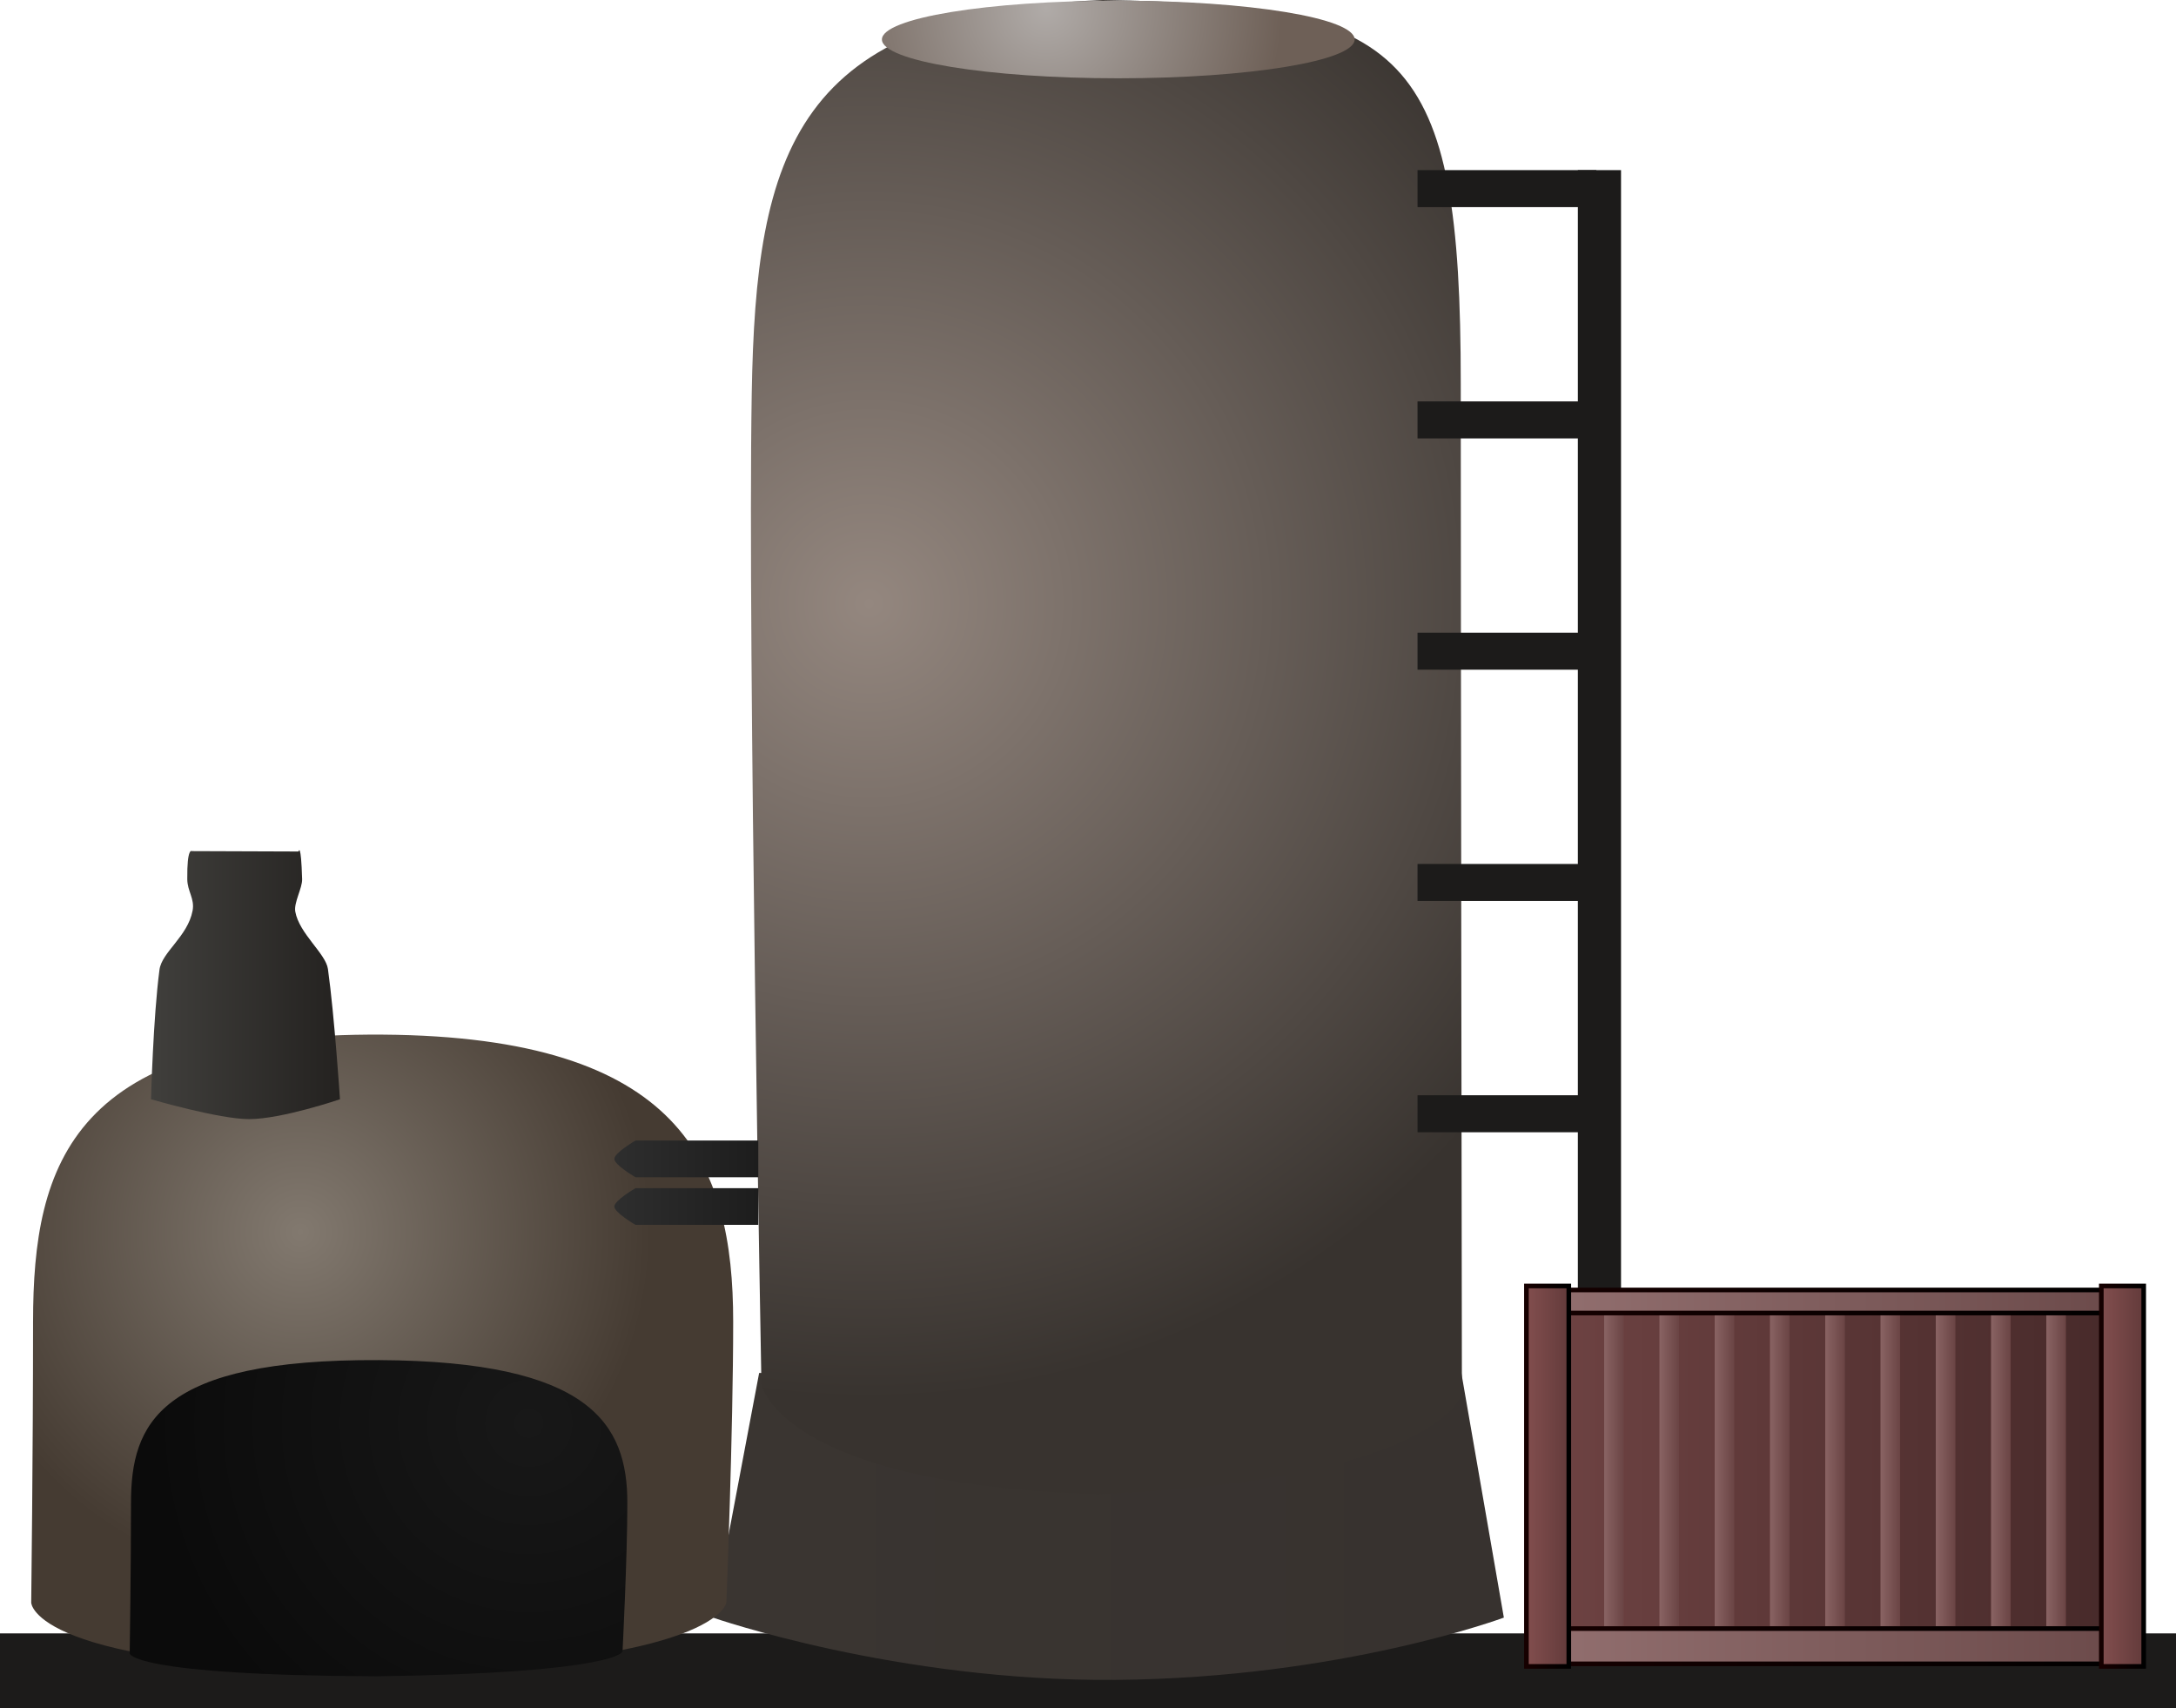<svg version="1.1" xmlns="http://www.w3.org/2000/svg" xmlns:xlink="http://www.w3.org/1999/xlink" width="235.249" height="184.65" viewBox="0,0,235.249,184.65"><defs><linearGradient x1="295.292" y1="13.564" x2="295.292" y2="139.397" gradientUnits="userSpaceOnUse" id="color-1"><stop offset="0" stop-color="#1d1d1d"/><stop offset="1" stop-color="#000000"/></linearGradient><linearGradient x1="240" y1="171.733" x2="240" y2="179.825" gradientUnits="userSpaceOnUse" id="color-2"><stop offset="0" stop-color="#348317"/><stop offset="1" stop-color="#3c5b0d"/></linearGradient><linearGradient x1="204.447" y1="156.804" x2="280.363" y2="156.804" gradientUnits="userSpaceOnUse" id="color-3"><stop offset="0" stop-color="#3a3531"/><stop offset="1" stop-color="#37322f"/></linearGradient><linearGradient x1="242.405" y1="143.58" x2="242.405" y2="170.027" gradientUnits="userSpaceOnUse" id="color-4"><stop offset="0" stop-color="#131313"/><stop offset="1" stop-color="#080808"/></linearGradient><radialGradient cx="154.84" cy="128.358" r="37.945" gradientUnits="userSpaceOnUse" id="color-5"><stop offset="0" stop-color="#82796f"/><stop offset="1" stop-color="#453b32"/></radialGradient><linearGradient x1="163.795" y1="107.012" x2="163.795" y2="169.093" gradientUnits="userSpaceOnUse" id="color-6"><stop offset="0" stop-color="#348317"/><stop offset="1" stop-color="#3c5b0d"/></linearGradient><radialGradient cx="179.548" cy="149.026" r="40.875" gradientUnits="userSpaceOnUse" id="color-7"><stop offset="0" stop-color="#181818"/><stop offset="1" stop-color="#0b0b0b"/></radialGradient><linearGradient x1="163.368" y1="142.193" x2="163.368" y2="173.039" gradientUnits="userSpaceOnUse" id="color-8"><stop offset="0" stop-color="#348317"/><stop offset="1" stop-color="#3c5b0d"/></linearGradient><linearGradient x1="138.702" y1="98.472" x2="159.129" y2="98.472" gradientUnits="userSpaceOnUse" id="color-9"><stop offset="0" stop-color="#403f3c"/><stop offset="1" stop-color="#242220"/></linearGradient><radialGradient cx="216.338" cy="60.401" r="86.022" gradientUnits="userSpaceOnUse" id="color-10"><stop offset="0" stop-color="#94877f"/><stop offset="1" stop-color="#38332f"/></radialGradient><linearGradient x1="242.455" y1="-4.825" x2="242.455" y2="125.059" gradientUnits="userSpaceOnUse" id="color-11"><stop offset="0" stop-color="#348317"/><stop offset="1" stop-color="#3c5b0d"/></linearGradient><radialGradient cx="235.465" cy="-3.989" r="25.553" gradientUnits="userSpaceOnUse" id="color-12"><stop offset="0" stop-color="#b0aba8"/><stop offset="1" stop-color="#6e6057"/></radialGradient><linearGradient x1="243.273" y1="-4.752" x2="243.273" y2="3.638" gradientUnits="userSpaceOnUse" id="color-13"><stop offset="0" stop-color="#1d1d1d"/><stop offset="1" stop-color="#000000"/></linearGradient><linearGradient x1="188.793" y1="120.443" x2="204.353" y2="120.443" gradientUnits="userSpaceOnUse" id="color-14"><stop offset="0" stop-color="#2e2e2e"/><stop offset="1" stop-color="#1d1d1d"/></linearGradient><linearGradient x1="197.717" y1="118.46" x2="197.717" y2="122.426" gradientUnits="userSpaceOnUse" id="color-15"><stop offset="0" stop-color="#1d1d1d"/><stop offset="1" stop-color="#000000"/></linearGradient><linearGradient x1="188.793" y1="125.592" x2="204.353" y2="125.592" gradientUnits="userSpaceOnUse" id="color-16"><stop offset="0" stop-color="#2e2e2e"/><stop offset="1" stop-color="#1d1d1d"/></linearGradient><linearGradient x1="197.717" y1="123.608" x2="197.717" y2="127.575" gradientUnits="userSpaceOnUse" id="color-17"><stop offset="0" stop-color="#1d1d1d"/><stop offset="1" stop-color="#000000"/></linearGradient><linearGradient x1="291.139" y1="154.336" x2="350.978" y2="154.336" gradientUnits="userSpaceOnUse" id="color-18"><stop offset="0" stop-color="#6d4242"/><stop offset="1" stop-color="#472a2a"/></linearGradient><linearGradient x1="291.139" y1="154.336" x2="350.978" y2="154.336" gradientUnits="userSpaceOnUse" id="color-19"><stop offset="0" stop-color="#160000"/><stop offset="1" stop-color="#000000"/></linearGradient><linearGradient x1="287.664" y1="173.119" x2="353.866" y2="173.119" gradientUnits="userSpaceOnUse" id="color-20"><stop offset="0" stop-color="#937070"/><stop offset="1" stop-color="#6a4949"/></linearGradient><linearGradient x1="287.664" y1="173.119" x2="353.866" y2="173.119" gradientUnits="userSpaceOnUse" id="color-21"><stop offset="0" stop-color="#160000"/><stop offset="1" stop-color="#000000"/></linearGradient><linearGradient x1="295.803" y1="153.584" x2="297.928" y2="153.584" gradientUnits="userSpaceOnUse" id="color-22"><stop offset="0" stop-color="#896363"/><stop offset="1" stop-color="#6a4444"/></linearGradient><linearGradient x1="301.778" y1="153.584" x2="303.903" y2="153.584" gradientUnits="userSpaceOnUse" id="color-23"><stop offset="0" stop-color="#896363"/><stop offset="1" stop-color="#6a4444"/></linearGradient><linearGradient x1="307.753" y1="153.584" x2="309.878" y2="153.584" gradientUnits="userSpaceOnUse" id="color-24"><stop offset="0" stop-color="#896363"/><stop offset="1" stop-color="#6a4444"/></linearGradient><linearGradient x1="313.728" y1="153.584" x2="315.852" y2="153.584" gradientUnits="userSpaceOnUse" id="color-25"><stop offset="0" stop-color="#896363"/><stop offset="1" stop-color="#6a4444"/></linearGradient><linearGradient x1="319.703" y1="153.584" x2="321.827" y2="153.584" gradientUnits="userSpaceOnUse" id="color-26"><stop offset="0" stop-color="#896363"/><stop offset="1" stop-color="#6a4444"/></linearGradient><linearGradient x1="325.678" y1="153.584" x2="327.802" y2="153.584" gradientUnits="userSpaceOnUse" id="color-27"><stop offset="0" stop-color="#896363"/><stop offset="1" stop-color="#6a4444"/></linearGradient><linearGradient x1="331.653" y1="153.584" x2="333.777" y2="153.584" gradientUnits="userSpaceOnUse" id="color-28"><stop offset="0" stop-color="#896363"/><stop offset="1" stop-color="#6a4444"/></linearGradient><linearGradient x1="337.627" y1="153.584" x2="339.752" y2="153.584" gradientUnits="userSpaceOnUse" id="color-29"><stop offset="0" stop-color="#896363"/><stop offset="1" stop-color="#6a4444"/></linearGradient><linearGradient x1="343.602" y1="153.584" x2="345.727" y2="153.584" gradientUnits="userSpaceOnUse" id="color-30"><stop offset="0" stop-color="#896363"/><stop offset="1" stop-color="#6a4444"/></linearGradient><linearGradient x1="287.664" y1="135.858" x2="353.866" y2="135.858" gradientUnits="userSpaceOnUse" id="color-31"><stop offset="0" stop-color="#937070"/><stop offset="1" stop-color="#6a4949"/></linearGradient><linearGradient x1="287.664" y1="135.858" x2="353.866" y2="135.858" gradientUnits="userSpaceOnUse" id="color-32"><stop offset="0" stop-color="#160000"/><stop offset="1" stop-color="#000000"/></linearGradient><linearGradient x1="349.549" y1="154.742" x2="354.132" y2="154.742" gradientUnits="userSpaceOnUse" id="color-33"><stop offset="0" stop-color="#824e4e"/><stop offset="1" stop-color="#633b3b"/></linearGradient><linearGradient x1="349.549" y1="154.742" x2="354.132" y2="154.742" gradientUnits="userSpaceOnUse" id="color-34"><stop offset="0" stop-color="#160000"/><stop offset="1" stop-color="#000000"/></linearGradient><linearGradient x1="287.398" y1="154.742" x2="291.981" y2="154.742" gradientUnits="userSpaceOnUse" id="color-35"><stop offset="0" stop-color="#824e4e"/><stop offset="1" stop-color="#633b3b"/></linearGradient><linearGradient x1="287.398" y1="154.742" x2="291.981" y2="154.742" gradientUnits="userSpaceOnUse" id="color-36"><stop offset="0" stop-color="#160000"/><stop offset="1" stop-color="#000000"/></linearGradient></defs><g transform="translate(-122.375,4.825)"><g data-paper-data="{&quot;isPaintingLayer&quot;:true}" fill-rule="nonzero" stroke-linecap="butt" stroke-linejoin="miter" stroke-miterlimit="10" stroke-dasharray="" stroke-dashoffset="0" style="mix-blend-mode: normal"><path d="M292.958,139.397v-125.833h4.667v125.833z" fill="#1c1b1a" stroke="url(#color-1)" stroke-width="0"/><path d="M122.375,179.825v-8.092h235.249v8.092z" data-paper-data="{&quot;index&quot;:null}" fill="#1c1b1a" stroke="url(#color-2)" stroke-width="0"/><path d="M199.452,170.027l4.995,-26.447h75.916l4.595,26.447c0,0 -17.511,6.525 -41.954,6.732c-23.639,0.201 -43.552,-6.732 -43.552,-6.732z" fill="url(#color-3)" stroke="url(#color-4)" stroke-width="0"/><path d="M125.95,138.052c0,-17.143 4.216,-31.287 37.845,-31.04c32.224,0.237 37.845,13.897 37.845,31.04c0,11.898 -0.734,30.33 -0.734,30.33c0,0 -0.673,6.692 -37.457,7.418c-37.598,-0.225 -37.699,-7.386 -37.699,-7.386c0,0 0.2,-16.139 0.2,-30.362z" data-paper-data="{&quot;index&quot;:null}" fill="url(#color-5)" stroke="url(#color-6)" stroke-width="0"/><path d="M136.538,157.616c0,-8.518 2.989,-15.546 26.83,-15.423c22.845,0.118 26.83,6.905 26.83,15.423c0,5.912 -0.521,16.073 -0.521,16.073c0,0 -0.477,2.323 -26.555,2.684c-26.655,-0.112 -26.726,-2.467 -26.726,-2.467c0,0 0.142,-9.222 0.142,-16.289z" data-paper-data="{&quot;index&quot;:null}" fill="url(#color-7)" stroke="url(#color-8)" stroke-width="0"/><path d="M138.702,113.996c0,0 0.229,-8.82 0.914,-14.003c0.251,-1.898 3.049,-3.585 3.579,-6.375c0.248,-1.308 -0.562,-2.086 -0.574,-3.412c-0.034,-3.493 0.499,-3.031 0.499,-3.031l11.529,0.042c0,0 0.268,-1.105 0.389,2.989c0.029,0.968 -0.915,2.528 -0.739,3.513c0.422,2.372 3.296,4.533 3.528,6.193c0.71,5.08 1.302,14.085 1.302,14.085c0,0 -6.293,2.147 -9.835,2.147c-3.24,0 -10.592,-2.147 -10.592,-2.147z" data-paper-data="{&quot;index&quot;:null}" fill="url(#color-9)" stroke="none" stroke-width="0"/><path d="M241.596,-4.825c33.082,0.495 38.703,5.62 38.703,41.487c0,24.892 0.124,109.221 0.124,109.221c0,0 -2.504,9.291 -39.287,10.81c-34.452,-1.043 -36.441,-11.886 -36.441,-11.886c0,0 -1.506,-80.075 -1.049,-107.066c0.441,-26.086 4.633,-41.239 37.95,-42.566z" data-paper-data="{&quot;index&quot;:null}" fill="url(#color-10)" stroke="url(#color-11)" stroke-width="0"/><path d="M243.273,3.638c-14.112,0 -25.553,-1.878 -25.553,-4.195c0,-2.317 11.44,-4.195 25.553,-4.195c14.112,0 25.553,1.878 25.553,4.195c0,2.317 -11.44,4.195 -25.553,4.195z" fill="url(#color-12)" stroke="url(#color-13)" stroke-width="0"/><path d="M191.081,122.426c0,0 -2.288,-1.322 -2.288,-1.983c0,-0.661 2.288,-1.983 2.288,-1.983h13.272v3.966z" fill="url(#color-14)" stroke="url(#color-15)" stroke-width="0"/><path d="M191.081,127.575c0,0 -2.288,-1.322 -2.288,-1.983c0,-0.661 2.288,-1.983 2.288,-1.983h13.272v3.966z" fill="url(#color-16)" stroke="url(#color-17)" stroke-width="0"/><path d="M291.139,172.776v-36.88h59.839v36.88z" fill="url(#color-18)" stroke="url(#color-19)" stroke-width="1"/><path d="M287.664,175.025v-3.811h66.203v3.811z" fill="url(#color-20)" stroke="url(#color-21)" stroke-width="0.5"/><path d="M295.803,170.949v-34.729h2.124v34.729z" fill="url(#color-22)" stroke="none" stroke-width="0"/><path d="M301.778,170.949v-34.729h2.124v34.729z" fill="url(#color-23)" stroke="none" stroke-width="0"/><path d="M307.753,170.949v-34.729h2.124v34.729z" fill="url(#color-24)" stroke="none" stroke-width="0"/><path d="M313.728,170.949v-34.729h2.124v34.729z" fill="url(#color-25)" stroke="none" stroke-width="0"/><path d="M319.703,170.949v-34.729h2.124v34.729z" fill="url(#color-26)" stroke="none" stroke-width="0"/><path d="M325.678,170.949v-34.729h2.124v34.729z" fill="url(#color-27)" stroke="none" stroke-width="0"/><path d="M331.653,170.949v-34.729h2.124v34.729z" fill="url(#color-28)" stroke="none" stroke-width="0"/><path d="M337.627,170.949v-34.729h2.124v34.729z" fill="url(#color-29)" stroke="none" stroke-width="0"/><path d="M343.602,170.949v-34.729h2.124v34.729z" fill="url(#color-30)" stroke="none" stroke-width="0"/><path d="M287.664,137.104v-2.492h66.203v2.492z" fill="url(#color-31)" stroke="url(#color-32)" stroke-width="0.5"/><path d="M349.549,175.302v-41.12h4.582v41.12z" fill="url(#color-33)" stroke="url(#color-34)" stroke-width="0.5"/><path d="M287.398,175.302v-41.12h4.582v41.12z" fill="url(#color-35)" stroke="url(#color-36)" stroke-width="0.5"/><path d="M275.625,17.564v-4h19.333v4z" fill="#1c1b1a" stroke="none" stroke-width="0"/><path d="M275.625,42.564v-4h19.333v4z" fill="#1c1b1a" stroke="none" stroke-width="0"/><path d="M275.625,67.564v-4h19.333v4z" fill="#1c1b1a" stroke="none" stroke-width="0"/><path d="M275.625,92.564v-4h19.333v4z" fill="#1c1b1a" stroke="none" stroke-width="0"/><path d="M275.625,117.564v-4h19.333v4z" fill="#1c1b1a" stroke="none" stroke-width="0"/></g></g></svg>